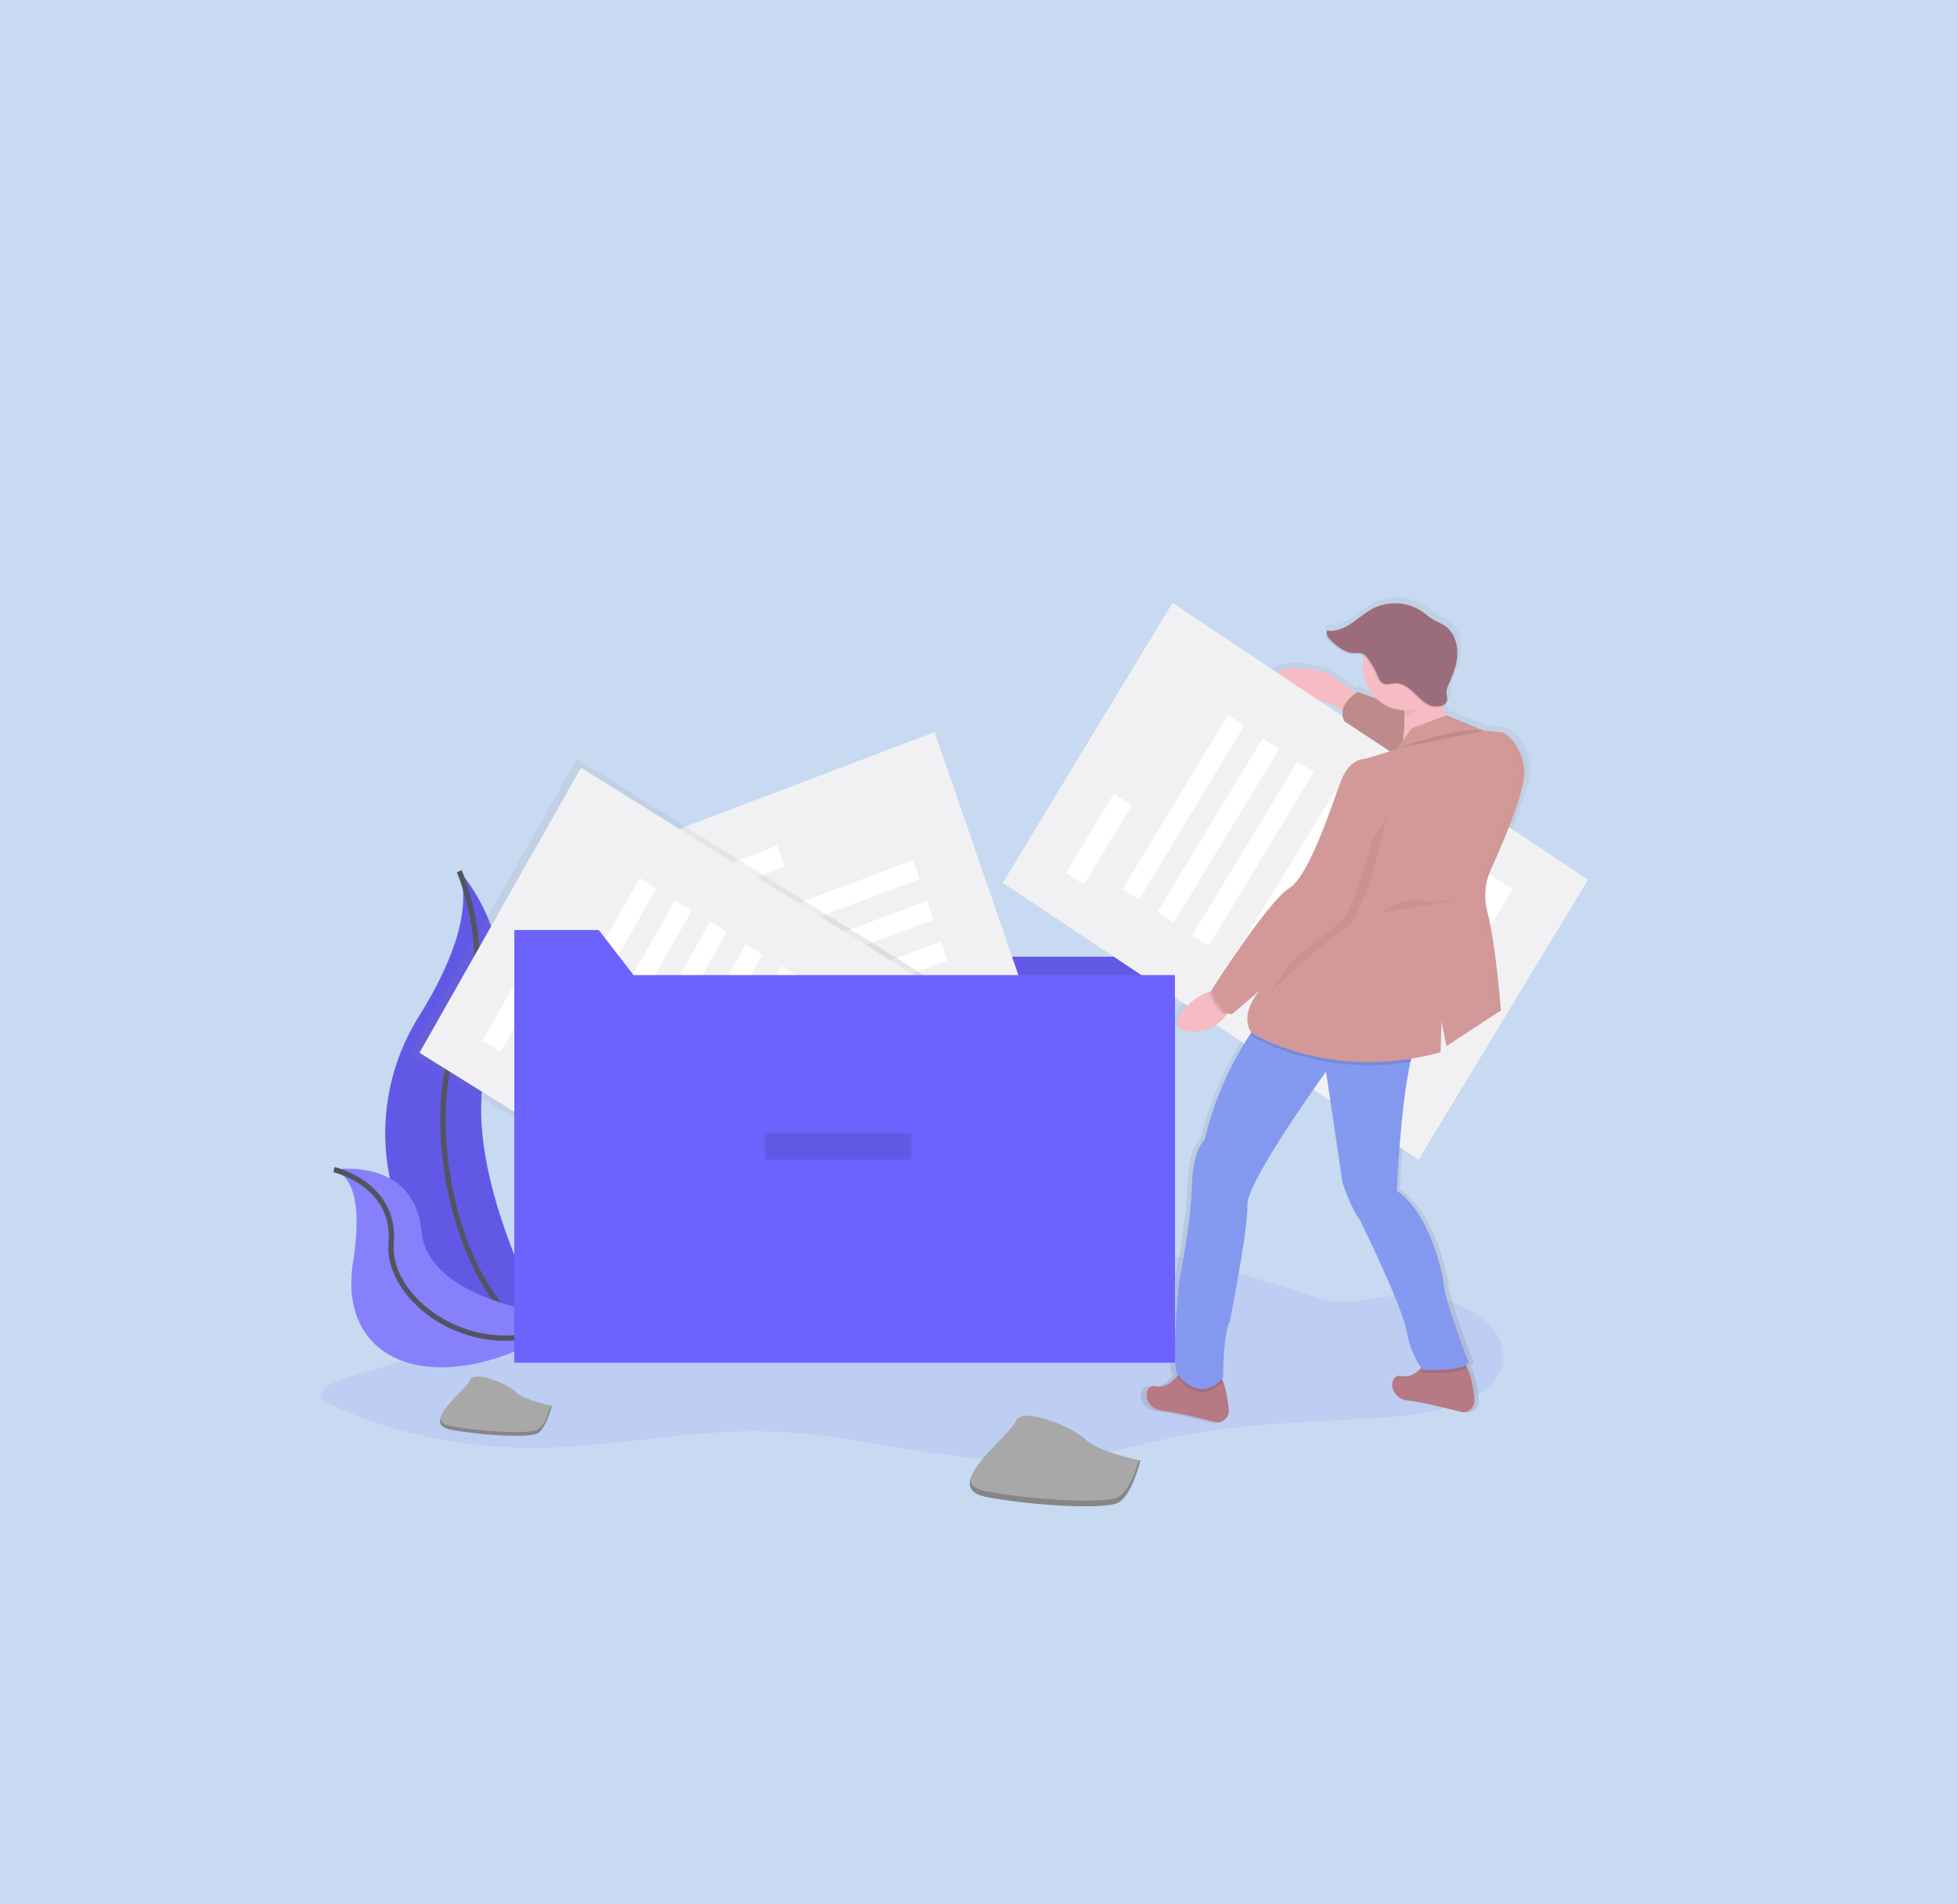 <svg width="367" height="357" viewBox="0 0 367 357" fill="none" xmlns="http://www.w3.org/2000/svg">
<path d="M367 0H0V357H367V0Z" fill="#C7DAF1"/>
<path opacity="0.1" d="M83.357 241.317C82.344 243.602 83.797 246.071 83.291 248.425C82.652 251.403 79.005 253.718 75.071 255.196C71.138 256.673 66.749 257.573 62.918 259.165C61.259 259.85 59.534 261.12 60.393 262.289C60.694 262.697 61.252 262.974 61.795 263.243C72.957 268.644 86.755 271.575 100.538 271.483C115.12 271.382 129.395 268.013 143.963 268.397C162.751 268.89 180.922 275.606 199.505 273.675C207.394 272.852 214.711 270.505 222.395 269.044C233.69 266.89 245.572 266.674 257.263 265.966C266.048 265.435 276.081 264.058 280.279 258.881C283.31 255.142 282.04 250.195 277.769 247.025C273.497 243.856 266.665 242.502 260.36 243.117C256.97 243.448 253.601 244.302 250.21 243.963C248.244 243.763 246.423 243.171 244.625 242.594C230.733 238.078 216.333 233.569 200.914 232.916C175.829 231.838 152.572 240.994 128.133 244.948C124.324 245.563 120.192 246.04 116.596 245.002C112.809 243.909 110.321 241.34 106.526 240.255C104.728 239.74 102.717 239.593 100.949 239.032C96.083 237.485 98.343 235.37 91.591 236.801C88.061 237.562 84.495 238.77 83.357 241.317Z" fill="#6C63FF"/>
<path d="M86.124 163.359C86.124 163.359 99.319 177.192 91.878 197.726C84.428 218.252 104.655 252.395 104.655 252.395C104.655 252.395 104.435 252.365 104.038 252.288C76.921 247.272 63.453 214.775 78.528 190.64C84.128 181.654 88.729 171.122 86.124 163.359Z" fill="#6C63FF"/>
<path opacity="0.1" d="M86.124 163.359C86.124 163.359 99.319 177.192 91.878 197.726C84.428 218.252 104.655 252.395 104.655 252.395C104.655 252.395 104.435 252.365 104.038 252.288C76.921 247.272 63.453 214.775 78.528 190.64C84.128 181.654 88.729 171.122 86.124 163.359Z" fill="black"/>
<path d="M86.124 163.359C86.124 163.359 93.573 180.316 86.124 194.156C78.675 207.997 84.847 246.818 104.64 252.395" stroke="#535461" stroke-miterlimit="10"/>
<path d="M62.624 219.314C62.624 219.314 77.684 216.798 79.056 230.947C80.429 245.095 108.009 247.057 108.009 247.057C108.009 247.057 107.825 247.188 107.488 247.418C84.715 263.09 62.94 257.404 66.22 236.594C67.446 228.846 67.343 221.084 62.624 219.314Z" fill="#6C63FF"/>
<path opacity="0.2" d="M62.624 219.314C62.624 219.314 77.684 216.798 79.056 230.947C80.429 245.095 108.009 247.057 108.009 247.057C108.009 247.057 107.825 247.188 107.488 247.418C84.715 263.09 62.94 257.404 66.22 236.594C67.446 228.846 67.343 221.084 62.624 219.314Z" fill="#F5F5F5"/>
<path d="M62.624 219.314C62.624 219.314 74.315 222.007 73.354 233.147C72.392 244.287 90.711 257.643 108.016 247.056" stroke="#535461" stroke-miterlimit="10"/>
<path d="M220.34 252.08H96.45V170.953H112.295L118.812 179.393H220.34V252.08Z" fill="#6C63FF"/>
<path opacity="0.1" d="M220.34 252.08H96.45V170.953H112.295L118.812 179.393H220.34V252.08Z" fill="black"/>
<path d="M175.263 137.282L119.505 158.421L150.897 249.415L206.656 228.276L175.263 137.282Z" fill="#F1F1F4"/>
<path d="M145.79 158.575L130.034 164.549L131.374 168.434L147.131 162.46L145.79 158.575Z" fill="white"/>
<path d="M171.231 161.285L136.567 174.261L137.782 177.826L172.445 164.85L171.231 161.285Z" fill="white"/>
<path d="M173.831 168.917L139.168 181.893L140.382 185.457L175.046 172.482L173.831 168.917Z" fill="white"/>
<path d="M176.422 176.543L141.759 189.519L142.973 193.083L177.637 180.108L176.422 176.543Z" fill="white"/>
<path d="M179.019 184.16L144.355 197.136L145.57 200.701L180.233 187.725L179.019 184.16Z" fill="white"/>
<path d="M181.617 191.784L146.954 204.759L148.168 208.324L182.832 195.349L181.617 191.784Z" fill="white"/>
<path d="M184.215 199.408L149.552 212.384L150.766 215.949L185.43 202.973L184.215 199.408Z" fill="white"/>
<path d="M190.958 212.062L181.987 215.42L185.19 224.825L194.162 221.466L190.958 212.062Z" fill="white"/>
<path d="M76.906 197.472L108.178 142.311L190.104 193.341L158.832 248.51L76.906 197.472Z" fill="url(#paint0_linear)"/>
<path d="M108.962 143.95L78.664 197.405L158.049 246.85L188.346 193.395L108.962 143.95Z" fill="#F1F1F4"/>
<path d="M99.029 180.027L90.467 195.134L93.855 197.244L102.418 182.138L99.029 180.027Z" fill="white"/>
<path d="M119.98 164.631L101.18 197.8L104.284 199.734L123.084 166.564L119.98 164.631Z" fill="white"/>
<path d="M126.618 168.773L107.818 201.942L110.922 203.875L129.723 170.706L126.618 168.773Z" fill="white"/>
<path d="M133.198 172.803L114.427 205.981L117.533 207.912L136.304 174.734L133.198 172.803Z" fill="white"/>
<path d="M139.895 177.041L121.095 210.21L124.199 212.144L142.999 178.974L139.895 177.041Z" fill="white"/>
<path d="M146.537 181.175L127.737 214.345L130.841 216.278L149.642 183.109L146.537 181.175Z" fill="white"/>
<path d="M153.175 185.309L134.374 218.478L137.479 220.411L156.279 187.242L153.175 185.309Z" fill="white"/>
<path d="M165.987 190.427L161.128 199.016L169.321 204.11L174.18 195.521L165.987 190.427Z" fill="white"/>
<path d="M286.95 143.518C286.95 143.395 286.935 143.28 286.913 143.172C286.891 143.064 286.869 142.934 286.854 142.788C286.81 142.534 286.759 142.295 286.7 142.057C286.671 141.941 286.641 141.826 286.612 141.71C286.275 140.41 285.665 139.195 284.836 138.164L284.697 137.995C284.601 137.887 284.506 137.779 284.418 137.687C284.33 137.594 284.234 137.502 284.146 137.418C284.058 137.333 283.97 137.256 283.882 137.179C283.713 137.033 283.552 136.91 283.412 136.817C283.273 136.725 283.214 136.679 283.133 136.625C282.928 136.502 282.708 136.425 282.473 136.402L281.012 136.256L279.038 136.056L271.912 133.171L271.633 133.278C271.428 132.678 271.251 132.071 271.105 131.447C271.318 131.347 271.516 131.201 271.67 131.017C271.839 130.878 271.971 130.701 272.059 130.501C272.242 130.07 271.897 129.147 271.963 128.624C272.073 127.778 272.499 126.962 272.844 126.193C273.578 124.546 274.114 122.762 274.026 120.954C273.938 119.146 273.145 117.315 271.685 116.299C270.929 115.776 270.026 115.499 269.248 115.022C268.631 114.653 268.096 114.168 267.509 113.745C264.58 111.714 260.852 111.437 257.682 113.014C256.199 113.776 254.937 114.914 253.535 115.822C252.133 116.73 250.489 117.438 248.853 117.168C248.831 117.238 248.816 117.307 248.801 117.376L248.662 117.361C248.383 118.161 249.073 118.953 249.711 119.5C250.915 120.538 252.287 121.577 253.865 121.608C254.474 121.623 255.12 121.492 255.671 121.746C255.788 121.808 255.906 121.877 256.008 121.961C255.296 124.946 256.25 128.101 258.474 130.109L254.834 128.747C254.834 128.747 254.68 128.832 254.445 128.986L249.388 125.477C249.388 125.477 239.253 121.631 236.435 127.593C233.617 133.555 248.64 130.478 248.64 130.478L251.854 132.317C251.744 133.009 251.869 133.717 252.207 134.325L260.962 139.964C259.193 140.533 256.28 141.449 255.759 141.449C255.01 141.449 252.941 142.218 251.627 145.296C250.313 148.373 245.624 163.383 241.492 165.891C237.36 168.391 226.469 185.132 226.469 185.132L226.52 185.263C226.329 185.317 226.138 185.378 225.948 185.44C223.225 186.363 221.39 188.309 220.289 189.887C219.709 190.733 219.893 191.91 220.7 192.518C220.957 192.71 221.251 192.826 221.559 192.864C225.859 193.433 228.208 191.379 229.331 189.81C229.404 189.71 229.47 189.61 229.536 189.51C229.874 189.656 230.248 189.679 230.593 189.556L235.848 185.132C235.848 185.132 231.738 189.348 234.145 193.195L233.962 193.464C229.896 199.503 226.909 206.266 225.148 213.428C225.148 213.428 222.894 215.167 222.711 222.091C222.528 229.015 220.274 240.178 220.274 240.178C220.274 240.178 218.77 253.457 219.709 257.496C219.709 257.496 219.819 257.658 220.018 257.904C219.944 257.989 219.871 258.089 219.783 258.181C218.961 259.104 217.486 260.374 215.761 259.997C213.134 259.42 213.134 264.228 216.891 264.613C219.313 264.859 224.061 265.99 227.136 266.759C228.289 267.067 229.463 266.336 229.756 265.128C229.815 264.874 229.837 264.613 229.815 264.359C229.632 262.636 229.294 260.551 228.685 259.058C228.648 258.966 228.612 258.873 228.568 258.789C228.678 258.681 228.788 258.573 228.898 258.45C228.898 258.45 228.898 249.98 230.211 247.672C230.211 247.672 233.778 230.162 233.595 225.73C233.448 222.261 242.849 208.782 246.937 203.081L246.901 202.865C247.95 201.411 248.611 200.519 248.611 200.519L251.803 221.491C251.803 221.491 253.337 226.107 255.208 228.608C255.208 228.608 263.281 244.579 264.221 249.58C264.933 253.373 266.4 255.619 267.061 256.481C266.98 256.565 266.899 256.642 266.826 256.727C265.975 257.543 264.712 258.366 263.274 258.05C260.654 257.473 260.654 262.282 264.411 262.666C266.833 262.913 271.582 264.043 274.657 264.813C275.809 265.121 276.983 264.39 277.277 263.182C277.336 262.928 277.358 262.666 277.336 262.412C277.123 260.412 276.704 257.92 275.897 256.458C275.831 256.335 275.758 256.219 275.684 256.112C275.971 255.988 276.227 255.804 276.433 255.565C276.433 255.565 271.545 243.433 271.545 240.155C271.545 240.155 269.475 227.646 262.533 223.038C262.533 223.038 263.193 207.397 265.167 198.688C265.219 198.472 265.263 198.265 265.314 198.057C267.09 197.765 268.918 197.38 270.789 196.872L270.973 191.102L271.919 195.718L282.422 188.979C282.422 188.979 282.326 187.763 282.15 185.901C282.062 184.971 281.952 183.878 281.82 182.693C281.717 181.747 281.592 180.739 281.467 179.716C281.431 179.462 281.401 179.2 281.365 178.939C281.225 177.9 281.078 176.854 280.91 175.823C280.851 175.438 280.785 175.054 280.719 174.677C280.631 174.184 280.543 173.684 280.455 173.2C280.411 172.961 280.359 172.723 280.315 172.492C280.271 172.261 280.22 172.03 280.168 171.807C280.117 171.584 280.073 171.361 280.022 171.153L279.948 170.838C279.897 170.63 279.846 170.422 279.794 170.23C279.574 169.407 279.449 168.56 279.413 167.706C279.398 167.376 279.398 167.037 279.413 166.691C279.427 166.345 279.457 166.006 279.508 165.675C279.53 165.514 279.559 165.345 279.589 165.175C279.706 164.506 279.89 163.844 280.124 163.214C280.242 162.898 280.374 162.583 280.521 162.267C280.858 161.544 281.233 160.752 281.6 159.921C281.79 159.505 281.974 159.082 282.165 158.651C282.355 158.221 282.546 157.774 282.744 157.328C284.572 153.089 286.377 148.358 286.854 145.249C286.906 144.919 286.942 144.611 286.964 144.326C286.957 144.057 286.957 143.788 286.95 143.518Z" fill="url(#paint1_linear)"/>
<path d="M255.59 130.886L249.396 126.493C249.396 126.493 239.561 122.677 236.831 128.593C234.101 134.51 248.662 131.455 248.662 131.455L254.856 135.079L255.59 130.886Z" fill="#F7BBC3"/>
<path d="M219.868 113.053L188.058 165.538L266.002 217.451L297.813 164.966L219.868 113.053Z" fill="#F1F1F4"/>
<path d="M208.904 148.808L199.915 163.641L203.241 165.856L212.231 151.024L208.904 148.808Z" fill="white"/>
<path d="M230.29 134.079L210.551 166.646L213.599 168.676L233.338 136.109L230.29 134.079Z" fill="white"/>
<path d="M236.807 138.419L217.068 170.986L220.116 173.016L239.855 140.449L236.807 138.419Z" fill="white"/>
<path d="M243.329 142.764L223.59 175.332L226.638 177.362L246.377 144.794L243.329 142.764Z" fill="white"/>
<path d="M250.378 148.35L230.501 180.761L233.539 182.808L253.415 150.397L250.378 148.35Z" fill="white"/>
<path d="M256.366 151.439L236.627 184.007L239.675 186.037L259.414 153.469L256.366 151.439Z" fill="white"/>
<path d="M263.433 157.117L243.556 189.527L246.594 191.574L266.47 159.164L263.433 157.117Z" fill="white"/>
<path d="M275.626 161.416L270.517 169.845L278.558 175.2L283.667 166.771L275.626 161.416Z" fill="white"/>
<path d="M273.908 264.72C270.921 263.959 266.312 262.843 263.971 262.597C260.331 262.212 260.331 257.443 262.878 258.02C264.257 258.327 265.483 257.527 266.312 256.704C266.569 256.45 266.804 256.181 267.024 255.896C267.325 255.519 267.743 255.25 268.206 255.15C269.571 254.834 272.411 254.365 274.165 255.35C274.569 255.612 274.899 255.988 275.112 256.435C275.897 257.896 276.293 260.366 276.514 262.351C276.631 263.566 275.794 264.651 274.635 264.774C274.385 264.797 274.143 264.782 273.908 264.72Z" fill="#B77983"/>
<path d="M227.841 266.629C224.854 265.867 220.245 264.751 217.904 264.505C214.264 264.12 214.264 259.35 216.81 259.927C218.469 260.304 219.915 259.043 220.707 258.127C220.803 258.012 220.891 257.912 220.964 257.812C221.265 257.435 221.684 257.165 222.146 257.065C223.511 256.75 226.351 256.281 228.105 257.265C228.619 257.558 229.023 258.189 229.353 259.004C229.94 260.481 230.263 262.551 230.446 264.259C230.571 265.474 229.734 266.559 228.575 266.69C228.325 266.713 228.076 266.69 227.841 266.629Z" fill="#B77983"/>
<path opacity="0.1" d="M229.338 258.997C224.993 263.69 221.265 258.912 220.7 258.12C220.796 258.004 220.884 257.904 220.957 257.804C221.258 257.427 221.676 257.158 222.139 257.058C223.504 256.743 226.344 256.273 228.098 257.258C228.604 257.543 229.015 258.174 229.338 258.997Z" fill="black"/>
<path opacity="0.1" d="M275.105 256.427C273.211 257.773 266.877 257.442 266.877 257.442C266.672 257.212 266.481 256.958 266.305 256.696C266.562 256.442 266.797 256.173 267.017 255.888C267.318 255.511 267.736 255.242 268.198 255.142C269.564 254.827 272.404 254.357 274.158 255.342C274.561 255.611 274.892 255.981 275.105 256.427Z" fill="black"/>
<path d="M275.442 255.535C274.165 257.25 266.885 256.873 266.885 256.873C266.885 256.873 264.698 254.581 263.788 249.618C262.878 244.656 255.047 228.815 255.047 228.815C253.227 226.338 251.766 221.753 251.766 221.753L248.669 200.95C248.669 200.95 233.734 221.568 233.918 225.954C234.101 230.346 230.637 247.71 230.637 247.71C229.36 250.003 229.36 258.397 229.36 258.397C224.626 263.551 220.619 257.443 220.619 257.443C219.709 253.434 221.162 240.263 221.162 240.263C221.162 240.263 223.349 229.192 223.526 222.322C223.702 215.452 225.889 213.736 225.889 213.736C227.591 206.651 230.483 199.95 234.439 193.933C235.54 192.279 236.266 191.402 236.266 191.402L265.769 195.026C265.3 196.018 264.874 197.442 264.5 199.119C262.584 207.759 261.946 223.276 261.946 223.276C268.683 227.861 270.686 240.263 270.686 240.263C270.701 243.502 275.442 255.535 275.442 255.535Z" fill="#8499F0"/>
<g opacity="0.05">
<path opacity="0.05" d="M247.047 203.481L246.666 200.935C246.666 200.935 231.731 221.553 231.914 225.938C232.098 230.323 228.641 247.695 228.641 247.695C227.364 249.988 227.364 258.381 227.364 258.381C226.373 259.458 225.412 260.043 224.524 260.297C225.955 260.689 227.702 260.405 229.558 258.381C229.558 258.381 229.558 249.98 230.835 247.695C230.835 247.695 234.292 230.331 234.116 225.931C233.962 222.507 243.077 209.128 247.047 203.481Z" fill="black"/>
<path opacity="0.05" d="M270.885 240.256C270.885 240.256 268.881 227.854 262.144 223.269C262.144 223.269 262.782 207.751 264.698 199.111C265.072 197.426 265.49 196.011 265.967 195.018L236.472 191.379C236.472 191.379 236.406 191.464 236.281 191.626L263.788 195.011C263.318 196.003 262.892 197.426 262.518 199.104C260.603 207.743 259.964 223.261 259.964 223.261C266.701 227.854 268.705 240.256 268.705 240.256C268.705 243.502 273.439 255.527 273.439 255.527C272.69 256.543 269.85 256.82 267.641 256.881C269.387 256.927 274.569 256.943 275.618 255.527C275.618 255.535 270.885 243.502 270.885 240.256Z" fill="black"/>
</g>
<path d="M230.828 188.725C230.608 189.286 230.314 189.817 229.962 190.302C228.868 191.848 226.586 193.895 222.417 193.333C221.434 193.202 220.744 192.256 220.869 191.233C220.906 190.925 221.016 190.64 221.184 190.387C222.256 188.825 224.025 186.894 226.674 185.978C227.43 185.717 228.208 185.547 229.001 185.486L230.828 188.725Z" fill="#F7BBC3"/>
<path d="M269.285 135.332L254.68 129.731C254.68 129.731 250.489 132.024 252.133 135.263L266.334 144.618L269.285 135.332Z" fill="#D39999"/>
<path opacity="0.1" d="M269.285 135.332L254.68 129.731C254.68 129.731 250.489 132.024 252.133 135.263L266.334 144.618L269.285 135.332Z" fill="black"/>
<path d="M269.798 126.108C269.798 126.108 269.615 135.079 273.439 138.133C277.262 141.187 262.335 142.903 262.335 142.903C262.335 142.903 264.698 133.74 262.335 128.97C259.964 124.2 269.798 126.108 269.798 126.108Z" fill="#F7BBC3"/>
<path opacity="0.1" d="M265.791 195.018C265.322 196.01 264.896 197.434 264.522 199.111C246.908 201.926 234.652 194.249 234.652 194.249C234.586 194.133 234.52 194.026 234.461 193.918C235.562 192.264 236.288 191.387 236.288 191.387L265.791 195.018Z" fill="black"/>
<path opacity="0.1" d="M230.828 188.725C230.608 189.286 230.314 189.817 229.962 190.302C228.274 190.01 226.931 186.632 226.681 185.97C227.437 185.709 228.215 185.54 229.008 185.478L230.828 188.725Z" fill="black"/>
<path d="M271.251 134.125L264.698 136.602L261.968 140.418C261.968 140.418 256.324 142.326 255.597 142.326C254.871 142.326 252.867 143.087 251.59 146.142C250.313 149.196 245.763 164.083 241.756 166.56C237.749 169.037 227.188 185.663 227.188 185.663C227.188 185.663 229.008 190.817 231.195 190.056L236.296 185.663C236.296 185.663 232.288 189.863 234.659 193.679C234.659 193.679 249.594 203.035 270.158 197.303L270.341 191.579L271.251 196.157L281.467 189.471C281.467 189.471 280.557 177.146 278.906 170.876C278.224 168.237 278.48 165.437 279.618 162.975C282.26 157.197 286.341 147.55 285.842 144.034C285.254 139.887 283.023 138.079 282.165 137.54C281.967 137.417 281.754 137.34 281.526 137.317L278.194 136.971L271.251 134.125Z" fill="#D39999"/>
<path opacity="0.05" d="M260.052 153.312C260.052 153.312 256.412 171.061 252.405 173.931C248.398 176.793 237.653 185.956 237.294 187.487" fill="black"/>
<path d="M258.415 152.735C258.415 152.735 254.775 170.484 250.768 173.354C246.761 176.216 236.017 185.379 235.657 186.917" fill="#D39999"/>
<path opacity="0.1" d="M261.872 140.334C261.872 140.334 274.437 135.94 278.077 137.087L261.872 140.334Z" fill="black"/>
<g opacity="0.05">
<path opacity="0.05" d="M279.589 162.99C282.231 157.212 286.311 147.564 285.812 144.049C285.225 139.902 282.994 138.094 282.135 137.555C281.937 137.432 281.724 137.355 281.497 137.332L280.08 137.186C280.227 137.225 280.374 137.286 280.499 137.371C281.35 137.917 283.574 139.717 284.176 143.864C284.675 147.38 280.594 157.027 277.952 162.805C276.815 165.259 276.565 168.067 277.24 170.706C278.899 176.976 279.802 189.301 279.802 189.301L271.024 195.056L271.244 196.172L281.46 189.486C281.46 189.486 280.55 177.161 278.899 170.891C278.216 168.252 278.458 165.452 279.589 162.99Z" fill="black"/>
<path opacity="0.05" d="M276.528 136.802L278.106 136.964L271.252 134.125L270.635 134.355L276.528 136.802Z" fill="black"/>
</g>
<path opacity="0.05" d="M258.415 171.253C258.415 171.253 264.059 168.006 265.879 168.776C267.699 169.538 274.437 168.583 274.437 168.583" fill="black"/>
<path opacity="0.05" d="M269.153 128.493C268.947 126.577 269.791 126.87 269.791 126.87C269.791 126.87 259.957 124.962 262.327 129.732C262.922 130.924 263.215 132.393 263.325 133.932H263.421C266.166 133.94 267.758 130.732 269.153 128.493Z" fill="black"/>
<path d="M263.421 133.171C267.746 133.171 271.252 129.496 271.252 124.962C271.252 120.429 267.746 116.753 263.421 116.753C259.096 116.753 255.59 120.429 255.59 124.962C255.59 129.496 259.096 133.171 263.421 133.171Z" fill="#F7BBC3"/>
<path opacity="0.1" d="M271.963 127.393C272.675 125.762 273.196 123.993 273.108 122.185C273.02 120.377 272.257 118.569 270.833 117.569C270.099 117.053 269.233 116.769 268.47 116.299C267.876 115.93 267.347 115.453 266.782 115.038C263.956 113.022 260.324 112.745 257.249 114.315C255.81 115.061 254.585 116.199 253.227 117.1C251.869 118 250.276 118.7 248.684 118.431C248.412 119.223 249.08 120.008 249.697 120.554C250.871 121.585 252.199 122.608 253.718 122.647C254.313 122.662 254.929 122.531 255.473 122.785C255.832 122.993 256.14 123.293 256.368 123.654C257.102 124.678 257.726 125.785 258.225 126.955C258.43 127.432 258.636 127.947 259.061 128.24C259.773 128.709 260.676 128.317 261.513 128.286C262.812 128.232 263.971 129.086 264.933 130.001C265.894 130.917 266.804 131.963 268.008 132.448C268.91 132.809 270.723 132.794 271.178 131.663C271.354 131.24 271.017 130.324 271.09 129.794C271.222 128.963 271.633 128.155 271.963 127.393Z" fill="black"/>
<path d="M272.147 127.201C272.859 125.57 273.38 123.8 273.292 121.992C273.204 120.184 272.44 118.376 271.017 117.376C270.283 116.861 269.417 116.576 268.653 116.107C268.059 115.737 267.531 115.26 266.966 114.845C264.14 112.829 260.507 112.552 257.432 114.122C255.994 114.868 254.768 116.007 253.41 116.907C252.053 117.807 250.46 118.507 248.867 118.238C248.596 119.03 249.264 119.815 249.88 120.361C251.054 121.392 252.383 122.415 253.902 122.454C254.496 122.469 255.113 122.338 255.656 122.592C256.016 122.8 256.324 123.1 256.551 123.462C257.285 124.485 257.909 125.593 258.408 126.762C258.614 127.239 258.819 127.754 259.245 128.047C259.957 128.516 260.859 128.124 261.696 128.093C262.995 128.039 264.155 128.893 265.116 129.809C266.077 130.724 266.988 131.77 268.191 132.255C269.094 132.617 270.907 132.601 271.362 131.47C271.538 131.047 271.2 130.132 271.274 129.601C271.406 128.77 271.817 127.962 272.147 127.201Z" fill="#9B6C7A"/>
<path d="M220.34 255.519H96.45V174.392H112.295L118.812 182.839H220.34V255.519Z" fill="#6C63FF"/>
<path d="M103.473 263.613C103.473 263.613 98.13 262.497 96.707 260.997C95.283 259.505 88.876 256.889 88.157 258.766C87.445 260.636 78.543 266.975 84.605 268.098C90.667 269.221 98.85 269.583 100.633 268.844C102.424 268.106 103.473 263.613 103.473 263.613Z" fill="#A8A8A8"/>
<path opacity="0.2" d="M84.605 267.398C90.659 268.513 98.85 268.883 100.633 268.144C101.991 267.575 102.93 264.844 103.305 263.574L103.481 263.613C103.481 263.613 102.417 268.09 100.64 268.836C98.864 269.583 90.667 269.206 84.612 268.09C82.865 267.767 82.366 267.005 82.55 266.044C82.697 266.675 83.298 267.159 84.605 267.398Z" fill="black"/>
<path d="M213.86 273.876C213.86 273.876 205.714 272.168 203.534 269.89C201.362 267.613 191.579 263.628 190.493 266.474C189.406 269.321 175.822 279.007 185.047 280.715C194.279 282.423 206.778 282.992 209.493 281.854C212.216 280.707 213.86 273.876 213.86 273.876Z" fill="#A8A8A8"/>
<path opacity="0.2" d="M185.062 279.654C194.294 281.362 206.793 281.931 209.508 280.792C211.578 279.923 213.016 275.753 213.581 273.814L213.853 273.876C213.853 273.876 212.223 280.7 209.501 281.846C206.778 282.993 194.287 282.416 185.054 280.708C182.39 280.208 181.627 279.054 181.913 277.592C182.148 278.546 183.08 279.284 185.062 279.654Z" fill="black"/>
<path opacity="0.1" d="M170.927 212.475H143.471V217.437H170.927V212.475Z" fill="black"/>
<defs>
<linearGradient id="paint0_linear" x1="174.475" y1="220.925" x2="90.58" y2="173.374" gradientUnits="userSpaceOnUse">
<stop stop-color="#808080" stop-opacity="0.25"/>
<stop offset="0.54" stop-color="#808080" stop-opacity="0.12"/>
<stop offset="1" stop-color="#808080" stop-opacity="0.1"/>
</linearGradient>
<linearGradient id="paint1_linear" x1="250.42" y1="266.823" x2="250.42" y2="111.983" gradientUnits="userSpaceOnUse">
<stop stop-color="#808080" stop-opacity="0.25"/>
<stop offset="0.54" stop-color="#808080" stop-opacity="0.12"/>
<stop offset="1" stop-color="#808080" stop-opacity="0.1"/>
</linearGradient>
</defs>
</svg>
